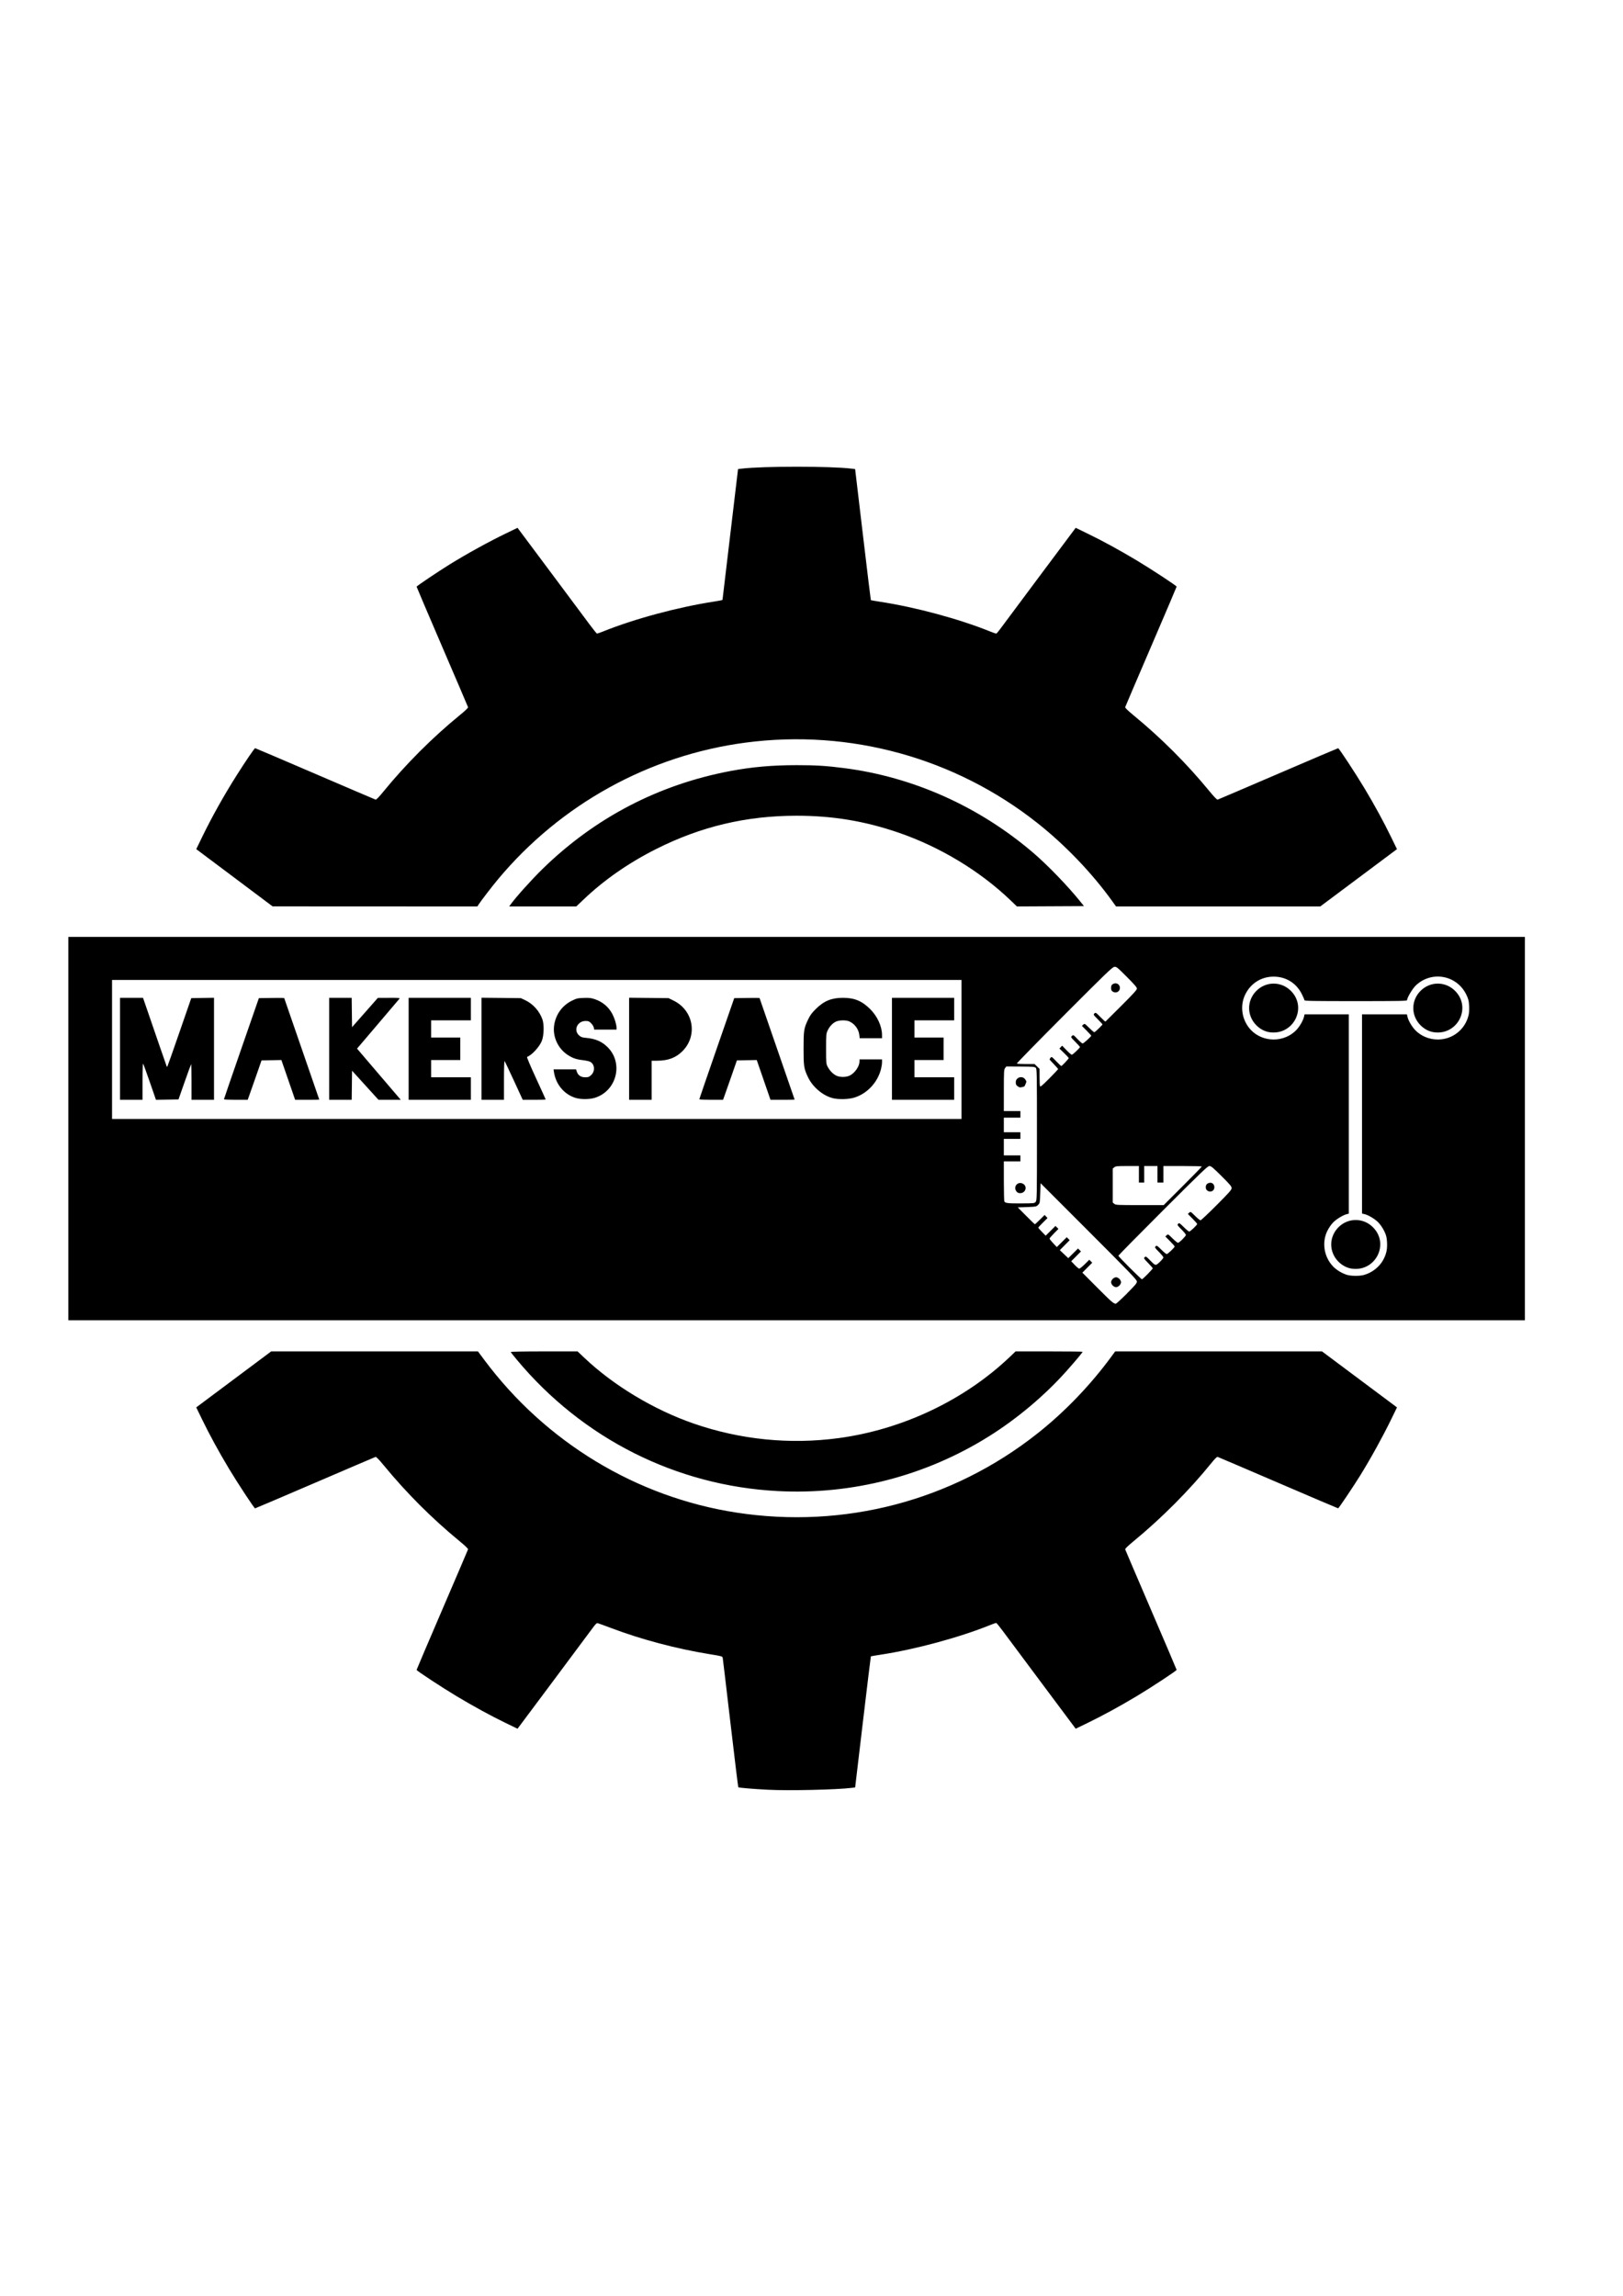 <?xml version="1.0" encoding="UTF-8" standalone="no"?>
<!-- Created with Inkscape (http://www.inkscape.org/) -->

<svg
   xmlns:dc="http://purl.org/dc/elements/1.1/"
   xmlns:cc="http://creativecommons.org/ns#"
   xmlns:rdf="http://www.w3.org/1999/02/22-rdf-syntax-ns#"
   xmlns:svg="http://www.w3.org/2000/svg"
   xmlns="http://www.w3.org/2000/svg"
   xmlns:sodipodi="http://sodipodi.sourceforge.net/DTD/sodipodi-0.dtd"
   xmlns:inkscape="http://www.inkscape.org/namespaces/inkscape"
   width="210mm"
   height="297mm"
   viewBox="0 0 210 297"
   version="1.1"
   id="svg8"
   inkscape:version="0.92.2 (5c3e80d, 2017-08-06)"
   sodipodi:docname="logo.svg">
  <defs
     id="defs2" />
  <sodipodi:namedview
     id="base"
     pagecolor="#ffffff"
     bordercolor="#666666"
     borderopacity="1.0"
     inkscape:pageopacity="0.0"
     inkscape:pageshadow="2"
     inkscape:zoom="0.7"
     inkscape:cx="407.36348"
     inkscape:cy="532.46737"
     inkscape:document-units="mm"
     inkscape:current-layer="layer1"
     showgrid="false"
     inkscape:window-width="1920"
     inkscape:window-height="1019"
     inkscape:window-x="-9"
     inkscape:window-y="-9"
     inkscape:window-maximized="1" />
  <g
     inkscape:label="Ebene 1"
     inkscape:groupmode="layer"
     id="layer1">
    <path
       style="fill:#000000;stroke-width:0.086"
       d="m 99.433,231.536 c -2.016,-0.106 -3.848,-0.26 -3.905,-0.327 -0.027,-0.032 -0.482,-3.759 -1.011,-8.282 -0.529,-4.523 -0.98,-8.323 -1.003,-8.444 -0.041,-0.217 -0.073,-0.226 -1.73,-0.495 -4.269,-0.693 -8.816,-1.899 -12.696,-3.369 -0.872,-0.33 -1.662,-0.617 -1.756,-0.636 -0.133,-0.028 -0.285,0.121 -0.685,0.672 -0.283,0.389 -2.577,3.47 -5.099,6.846 l -4.585,6.138 -1.54,-0.747 c -1.937,-0.939 -4.133,-2.138 -6.337,-3.458 -1.914,-1.147 -5.183,-3.295 -5.183,-3.406 0,-0.04 1.489,-3.534 3.309,-7.765 1.82,-4.231 3.326,-7.752 3.346,-7.825 0.025,-0.087 -0.347,-0.448 -1.103,-1.07 -3.575,-2.941 -6.849,-6.215 -9.79,-9.79 -0.622,-0.756 -0.982,-1.128 -1.07,-1.103 -0.072,0.02 -3.594,1.526 -7.825,3.346 -4.231,1.82 -7.726,3.309 -7.765,3.309 -0.112,0 -2.26,-3.267 -3.409,-5.183 -1.3,-2.168 -2.499,-4.369 -3.455,-6.338 l -0.748,-1.541 4.848,-3.621 4.848,-3.621 h 13.377 13.377 l 0.814,1.092 c 7.936,10.65 19.68,17.764 32.62,19.758 13.952,2.15 27.928,-1.517 38.934,-10.215 3.563,-2.816 6.885,-6.272 9.627,-10.014 l 0.455,-0.621 h 13.382 13.382 l 4.85,3.622 4.85,3.622 -0.706,1.454 c -1.13,2.325 -2.657,5.096 -4.06,7.364 -0.848,1.371 -2.774,4.24 -2.847,4.24 -0.039,0 -3.533,-1.489 -7.765,-3.309 -4.232,-1.82 -7.755,-3.326 -7.829,-3.347 -0.09,-0.025 -0.36,0.241 -0.814,0.803 -2.837,3.51 -6.426,7.117 -10.043,10.091 -0.756,0.622 -1.128,0.982 -1.103,1.07 0.021,0.072 1.526,3.593 3.346,7.824 1.82,4.231 3.309,7.725 3.309,7.765 0,0.112 -3.261,2.258 -5.183,3.41 -2.168,1.3 -4.369,2.499 -6.337,3.455 l -1.54,0.747 -4.328,-5.796 c -2.381,-3.188 -4.675,-6.266 -5.099,-6.841 -0.424,-0.575 -0.812,-1.047 -0.861,-1.049 -0.05,-0.002 -0.416,0.128 -0.814,0.288 -3.987,1.606 -9.685,3.145 -14.172,3.827 -0.66,0.1 -1.212,0.195 -1.228,0.209 -0.016,0.015 -0.48,3.837 -1.032,8.493 l -1.003,8.466 -0.468,0.057 c -1.976,0.239 -8.164,0.38 -10.747,0.243 z m 1.226,-38.64 c -13.15,-0.681 -25.286,-6.787 -33.793,-17.002 -0.416,-0.5 -0.77,-0.944 -0.785,-0.988 -0.017,-0.048 1.688,-0.079 4.313,-0.079 h 4.341 l 0.87,0.824 c 3.807,3.604 9.003,6.728 14.155,8.511 6.035,2.088 12.438,2.731 18.753,1.881 8.254,-1.111 16.269,-4.911 22.138,-10.496 l 0.756,-0.72 h 4.336 c 2.385,0 4.336,0.022 4.336,0.05 0,0.083 -0.962,1.233 -2.081,2.487 -2.838,3.179 -6.391,6.168 -10.068,8.467 -8.146,5.095 -17.672,7.563 -27.271,7.066 z M 8.845,146.001 V 121.202 H 103.074 197.304 v 24.799 24.799 H 103.074 8.845 Z M 145.796,167.35 c 1.097,-1.097 1.309,-1.35 1.309,-1.562 0,-0.22 -0.799,-1.052 -6.232,-6.487 l -6.232,-6.235 -0.043,1.284 c -0.042,1.264 -0.047,1.288 -0.28,1.522 -0.232,0.231 -0.266,0.238 -1.433,0.28 l -1.195,0.043 1.083,1.092 c 0.596,0.601 1.105,1.092 1.131,1.092 0.026,0 0.32,-0.271 0.654,-0.602 l 0.606,-0.602 0.187,0.199 0.187,0.199 -0.598,0.593 c -0.329,0.326 -0.598,0.62 -0.598,0.652 0,0.032 0.215,0.28 0.479,0.549 l 0.479,0.49 0.635,-0.63 0.635,-0.63 0.191,0.191 0.191,0.191 -0.576,0.58 c -0.317,0.319 -0.576,0.623 -0.576,0.676 0,0.052 0.212,0.321 0.47,0.596 l 0.47,0.501 0.643,-0.639 0.643,-0.639 0.191,0.191 0.191,0.191 -0.64,0.646 -0.64,0.646 0.548,0.518 0.548,0.518 0.63,-0.626 0.63,-0.626 0.191,0.191 0.191,0.191 -0.631,0.635 -0.631,0.635 0.453,0.479 c 0.249,0.263 0.514,0.479 0.588,0.479 0.074,0 0.396,-0.259 0.716,-0.576 l 0.58,-0.576 0.191,0.191 0.191,0.191 -0.639,0.643 -0.639,0.643 1.926,1.934 c 1.83,1.837 2.1,2.073 2.394,2.086 0.069,0.003 0.715,-0.584 1.435,-1.304 z m -1.821,-1.042 c -0.116,-0.116 -0.21,-0.31 -0.21,-0.432 0,-0.122 0.095,-0.317 0.21,-0.432 0.116,-0.116 0.31,-0.21 0.432,-0.21 0.122,0 0.317,0.095 0.432,0.21 0.116,0.116 0.21,0.31 0.21,0.432 0,0.122 -0.095,0.317 -0.21,0.432 -0.116,0.116 -0.31,0.21 -0.432,0.21 -0.122,0 -0.317,-0.095 -0.432,-0.21 z m 4.529,-1.493 c 0.362,-0.371 0.657,-0.703 0.657,-0.737 0,-0.034 -0.27,-0.34 -0.601,-0.681 -0.572,-0.59 -0.593,-0.626 -0.445,-0.76 0.146,-0.132 0.185,-0.111 0.665,0.378 0.75,0.763 0.732,0.76 1.282,0.24 0.258,-0.244 0.47,-0.505 0.47,-0.58 0,-0.074 -0.259,-0.396 -0.576,-0.715 -0.545,-0.549 -0.568,-0.588 -0.428,-0.728 0.14,-0.14 0.179,-0.117 0.728,0.428 0.319,0.317 0.636,0.576 0.704,0.576 0.14,0 1.028,-0.847 1.028,-0.98 0,-0.048 -0.271,-0.36 -0.603,-0.693 l -0.603,-0.607 0.178,-0.161 c 0.176,-0.159 0.183,-0.155 0.755,0.412 0.318,0.315 0.633,0.573 0.701,0.573 0.165,0 1.029,-0.859 1.029,-1.023 0,-0.071 -0.259,-0.39 -0.576,-0.709 -0.545,-0.549 -0.568,-0.588 -0.428,-0.728 0.14,-0.14 0.179,-0.117 0.728,0.428 0.319,0.317 0.636,0.576 0.704,0.576 0.14,0 1.028,-0.847 1.028,-0.98 0,-0.048 -0.271,-0.36 -0.603,-0.693 l -0.603,-0.607 0.178,-0.161 c 0.176,-0.159 0.183,-0.155 0.755,0.412 0.318,0.315 0.635,0.573 0.706,0.573 0.071,0 1.005,-0.879 2.075,-1.953 1.682,-1.687 1.946,-1.988 1.946,-2.213 0,-0.221 -0.194,-0.453 -1.306,-1.559 -1.098,-1.091 -1.347,-1.299 -1.562,-1.299 -0.224,0 -0.965,0.709 -6.018,5.76 -3.169,3.168 -5.762,5.799 -5.762,5.846 0,0.117 2.93,3.043 3.047,3.043 0.051,0 0.389,-0.304 0.75,-0.675 z m 7.81,-10.732 c -0.231,-0.134 -0.297,-0.245 -0.299,-0.504 -0.002,-0.304 0.165,-0.497 0.482,-0.56 0.693,-0.136 0.892,0.965 0.202,1.116 -0.118,0.026 -0.291,0.002 -0.385,-0.052 z m 20.142,10.86 c 1.095,-0.292 2.09,-1.09 2.581,-2.073 0.366,-0.732 0.478,-1.303 0.428,-2.185 -0.036,-0.638 -0.091,-0.858 -0.35,-1.404 -0.178,-0.376 -0.49,-0.84 -0.744,-1.108 -0.444,-0.47 -1.34,-1.007 -1.862,-1.118 l -0.278,-0.059 v -12.886 -12.885 h 2.906 2.906 l 0.06,0.278 c 0.106,0.488 0.556,1.277 0.992,1.738 0.741,0.784 1.82,1.237 2.945,1.237 1.913,0 3.543,-1.292 3.983,-3.157 0.067,-0.284 0.092,-0.752 0.066,-1.218 -0.036,-0.638 -0.091,-0.858 -0.35,-1.404 -1.212,-2.552 -4.487,-3.163 -6.541,-1.221 -0.432,0.408 -1.14,1.598 -1.14,1.915 0,0.1 -1.042,0.119 -6.639,0.119 -5.597,0 -6.639,-0.019 -6.639,-0.119 0,-0.065 -0.153,-0.425 -0.341,-0.8 -0.709,-1.417 -2.056,-2.249 -3.642,-2.249 -1.616,0 -2.997,0.88 -3.698,2.355 -0.705,1.485 -0.401,3.321 0.753,4.542 0.741,0.784 1.82,1.237 2.945,1.237 1.125,0 2.204,-0.453 2.945,-1.237 0.436,-0.461 0.886,-1.25 0.992,-1.738 l 0.06,-0.278 h 2.863 2.863 v 12.891 12.891 l -0.236,0.056 c -0.504,0.119 -1.395,0.663 -1.819,1.111 -0.254,0.268 -0.565,0.733 -0.744,1.108 -0.705,1.485 -0.401,3.321 0.753,4.542 0.45,0.476 1.223,0.938 1.867,1.115 0.529,0.146 1.578,0.148 2.118,0.005 z m -1.553,-0.825 c -0.623,-0.089 -1.225,-0.403 -1.717,-0.894 -1.255,-1.255 -1.255,-3.206 0,-4.461 1.247,-1.247 3.214,-1.247 4.461,0 2.174,2.174 0.319,5.794 -2.745,5.355 z m -10.622,-30.582 c -0.623,-0.089 -1.225,-0.403 -1.717,-0.894 -1.255,-1.255 -1.255,-3.206 0,-4.461 1.247,-1.247 3.214,-1.247 4.461,0 2.174,2.174 0.319,5.794 -2.745,5.355 z m 21.244,0 c -0.623,-0.089 -1.225,-0.403 -1.717,-0.894 -1.255,-1.255 -1.255,-3.206 0,-4.461 1.247,-1.247 3.214,-1.247 4.461,0 2.174,2.174 0.319,5.794 -2.745,5.355 z m -32.488,19.898 c 1.355,-1.354 2.463,-2.491 2.463,-2.527 0,-0.036 -1.118,-0.065 -2.484,-0.065 h -2.484 v 1.071 1.071 h -0.385 -0.385 v -1.071 -1.071 h -0.857 -0.857 v 1.071 1.071 h -0.343 -0.343 v -1.071 -1.071 h -1.49 c -1.339,0 -1.51,0.017 -1.692,0.164 l -0.202,0.164 v 2.2 2.2 l 0.202,0.164 c 0.191,0.154 0.378,0.164 3.297,0.164 h 3.095 z m -19.028,2.042 c 0.155,-0.191 0.161,-0.512 0.161,-8.699 0,-8.211 -0.006,-8.506 -0.161,-8.646 -0.14,-0.127 -0.397,-0.147 -1.981,-0.156 l -1.82,-0.01 -0.159,0.207 c -0.147,0.191 -0.159,0.409 -0.161,2.884 l -0.002,2.677 h 1.071 1.071 v 0.428 0.428 h -1.071 -1.071 v 0.942 0.942 h 1.071 1.071 v 0.428 0.428 h -1.071 -1.071 v 1.071 1.071 h 1.071 1.071 v 0.385 0.385 h -1.071 -1.071 l 0.002,2.548 c 8e-4,1.402 0.031,2.595 0.067,2.651 0.133,0.209 0.501,0.25 2.178,0.241 1.686,-0.008 1.718,-0.012 1.876,-0.207 z m -2.489,-1.348 c -0.457,-0.581 0.139,-1.328 0.806,-1.011 0.655,0.311 0.406,1.237 -0.331,1.237 -0.219,0 -0.344,-0.059 -0.475,-0.226 z M 131.757,140.58 c -0.276,-0.189 -0.326,-0.277 -0.327,-0.582 -0.003,-0.598 0.782,-0.88 1.177,-0.422 0.106,0.123 0.193,0.282 0.193,0.352 0,0.114 -0.231,0.633 -0.281,0.633 -0.011,0 -0.141,0.035 -0.29,0.077 -0.205,0.059 -0.319,0.044 -0.471,-0.059 z m -7.353,-4.815 v -8.995 H 69.451 14.498 v 8.995 8.995 h 54.953 54.953 z m -108.878,-0.086 v -6.596 h 1.489 1.489 l 0.614,1.778 c 0.338,0.978 1.024,2.973 1.524,4.433 0.5,1.461 0.922,2.672 0.937,2.691 0.015,0.02 0.048,0.015 0.074,-0.01 0.025,-0.025 0.731,-2.026 1.569,-4.447 l 1.524,-4.402 1.472,-0.024 1.472,-0.024 v 6.598 6.598 h -1.456 -1.456 v -2.327 c 0,-1.28 -0.022,-2.305 -0.05,-2.278 -0.027,0.027 -0.406,1.065 -0.842,2.306 l -0.792,2.256 -1.458,0.023 -1.458,0.023 -0.794,-2.293 c -0.437,-1.261 -0.828,-2.33 -0.87,-2.375 -0.044,-0.047 -0.076,0.917 -0.076,2.291 v 2.373 H 16.983 15.526 Z m 13.45,6.532 c 5.97e-4,-0.035 1.018,-2.994 2.26,-6.575 l 2.259,-6.51 1.638,-0.023 c 0.901,-0.013 1.638,-0.011 1.638,0.005 0,0.015 1.022,2.972 2.27,6.571 1.249,3.599 2.27,6.555 2.27,6.57 0,0.015 -0.704,0.027 -1.563,0.027 l -1.563,-9e-5 -0.272,-0.792 c -0.15,-0.436 -0.55,-1.593 -0.889,-2.572 l -0.616,-1.78 -1.284,0.024 -1.284,0.024 -0.761,2.184 c -0.419,1.201 -0.822,2.348 -0.897,2.548 l -0.135,0.364 h -1.535 c -0.844,0 -1.534,-0.029 -1.534,-0.064 z m 13.619,-6.532 v -6.596 h 1.455 1.455 l 0.023,1.9 0.023,1.9 1.67,-1.895 1.67,-1.895 1.448,-0.005 c 1.371,-0.005 1.441,0.003 1.32,0.145 -0.07,0.083 -1.143,1.345 -2.383,2.805 -1.24,1.461 -2.441,2.872 -2.667,3.136 l -0.412,0.48 1.861,2.18 c 1.024,1.199 2.296,2.689 2.828,3.31 l 0.967,1.13 h -1.442 -1.442 l -1.709,-1.881 -1.709,-1.881 -0.023,1.881 -0.023,1.881 H 44.051 42.596 Z m 10.28,0 v -6.596 h 4.026 4.026 v 1.456 1.456 h -2.57 -2.57 v 1.114 1.114 h 1.885 1.885 v 1.456 1.456 h -1.885 -1.885 v 1.114 1.114 h 2.57 2.57 v 1.456 1.456 h -4.026 -4.026 z m 9.423,-0.005 v -6.601 l 2.548,0.026 2.548,0.026 0.577,0.273 c 0.998,0.471 1.84,1.414 2.212,2.476 0.239,0.683 0.201,2.069 -0.076,2.781 -0.3,0.769 -1.317,1.873 -1.908,2.07 -0.06,0.02 0.39,1.092 1.155,2.751 0.689,1.495 1.253,2.736 1.253,2.759 0,0.023 -0.669,0.041 -1.486,0.041 h -1.486 l -1.134,-2.463 c -0.624,-1.355 -1.169,-2.499 -1.212,-2.544 -0.047,-0.049 -0.078,0.924 -0.078,2.463 v 2.544 H 63.755 62.298 v -6.601 z m 19.103,0 v -6.601 l 2.553,0.026 2.553,0.026 0.665,0.329 c 2.565,1.268 3.13,4.53 1.131,6.532 -0.859,0.86 -1.867,1.235 -3.32,1.235 h -0.67 v 2.527 2.527 h -1.456 -1.456 v -6.601 z m 9.081,6.537 c 4.55e-4,-0.035 1.018,-2.994 2.26,-6.575 l 2.259,-6.51 1.638,-0.023 c 0.901,-0.013 1.638,-0.011 1.638,0.005 0,0.015 1.022,2.972 2.27,6.571 1.249,3.599 2.27,6.555 2.27,6.57 0,0.015 -0.704,0.027 -1.563,0.027 l -1.563,-9e-5 -0.272,-0.792 c -0.15,-0.436 -0.55,-1.593 -0.889,-2.572 l -0.616,-1.78 -1.284,0.024 -1.284,0.024 -0.761,2.184 c -0.419,1.201 -0.822,2.348 -0.897,2.548 l -0.135,0.364 h -1.535 c -0.844,0 -1.534,-0.029 -1.534,-0.064 z m 24.927,-6.532 v -6.596 h 4.026 4.026 v 1.456 1.456 h -2.57 -2.57 v 1.114 1.114 h 1.885 1.885 v 1.456 1.456 h -1.885 -1.885 v 1.114 1.114 h 2.57 2.57 v 1.456 1.456 h -4.026 -4.026 z m -40.967,6.344 c -1.459,-0.466 -2.52,-1.743 -2.765,-3.324 l -0.056,-0.364 h 1.457 1.457 l 0.098,0.297 c 0.159,0.481 0.528,0.731 1.08,0.731 0.407,0 0.505,-0.035 0.773,-0.281 0.545,-0.499 0.475,-1.415 -0.132,-1.728 -0.136,-0.07 -0.572,-0.165 -0.968,-0.21 -0.826,-0.094 -1.294,-0.257 -1.93,-0.673 -1.283,-0.839 -1.985,-2.404 -1.746,-3.893 0.22,-1.373 1.05,-2.509 2.274,-3.114 0.628,-0.31 0.741,-0.337 1.542,-0.366 0.718,-0.026 0.958,-8e-5 1.417,0.155 1.052,0.355 1.834,1.025 2.326,1.993 0.27,0.532 0.505,1.327 0.505,1.71 v 0.239 H 78.328 76.883 l -0.053,-0.265 c -0.029,-0.146 -0.184,-0.396 -0.345,-0.557 -0.253,-0.253 -0.348,-0.292 -0.716,-0.292 -1.077,0 -1.606,1.196 -0.831,1.877 0.234,0.205 0.39,0.26 0.869,0.304 1.26,0.117 2.069,0.466 2.821,1.217 2.076,2.073 1.159,5.668 -1.668,6.542 -0.709,0.219 -1.835,0.22 -2.517,0.002 z m 33.267,0.031 c -1.279,-0.344 -2.562,-1.44 -3.163,-2.703 -0.529,-1.112 -0.573,-1.395 -0.573,-3.715 0,-2.323 0.043,-2.601 0.578,-3.726 0.275,-0.578 0.48,-0.861 0.998,-1.373 1.064,-1.053 2.033,-1.453 3.521,-1.453 1.488,0 2.455,0.4 3.519,1.457 0.935,0.929 1.535,2.24 1.535,3.358 v 0.41 h -1.444 -1.444 l -0.052,-0.437 c -0.089,-0.75 -0.624,-1.459 -1.321,-1.75 -0.422,-0.176 -1.273,-0.157 -1.692,0.037 -0.446,0.207 -0.842,0.631 -1.088,1.165 -0.187,0.407 -0.197,0.525 -0.197,2.356 0,1.859 0.007,1.941 0.202,2.313 0.261,0.498 0.653,0.911 1.083,1.14 0.468,0.249 1.318,0.247 1.807,-0.006 0.638,-0.33 1.228,-1.19 1.232,-1.798 l 0.002,-0.278 h 1.456 1.456 v 0.367 c 0,0.202 -0.058,0.597 -0.13,0.878 -0.44,1.731 -1.77,3.162 -3.426,3.688 -0.766,0.243 -2.096,0.276 -2.86,0.071 z m 29.199,-3.748 c 0.002,-0.04 -0.248,-0.329 -0.554,-0.642 -0.306,-0.314 -0.556,-0.59 -0.554,-0.614 0.002,-0.024 0.062,-0.12 0.134,-0.214 0.127,-0.166 0.151,-0.151 0.726,0.45 0.327,0.342 0.623,0.621 0.659,0.621 0.088,0 0.963,-0.928 0.963,-1.022 0,-0.042 -0.27,-0.337 -0.601,-0.656 l -0.601,-0.58 0.176,-0.187 0.176,-0.187 0.567,0.588 c 0.312,0.323 0.619,0.588 0.682,0.588 0.12,0 1.057,-0.887 1.057,-1.001 0,-0.036 -0.271,-0.339 -0.603,-0.673 -0.6,-0.604 -0.602,-0.608 -0.428,-0.765 0.172,-0.156 0.183,-0.15 0.715,0.412 0.297,0.314 0.596,0.57 0.664,0.569 0.121,-0.002 1.108,-0.902 1.108,-1.01 0,-0.03 -0.271,-0.328 -0.603,-0.662 l -0.603,-0.607 0.178,-0.161 c 0.176,-0.159 0.183,-0.155 0.755,0.412 0.318,0.315 0.619,0.573 0.669,0.573 0.094,0 1.06,-0.928 1.06,-1.018 0,-0.027 -0.271,-0.322 -0.603,-0.656 -0.591,-0.595 -0.599,-0.61 -0.436,-0.758 0.162,-0.147 0.185,-0.133 0.776,0.468 0.335,0.341 0.625,0.604 0.645,0.585 0.02,-0.019 0.945,-0.939 2.054,-2.044 1.562,-1.556 2.018,-2.058 2.018,-2.224 0,-0.163 -0.318,-0.533 -1.316,-1.531 -1.247,-1.247 -1.331,-1.314 -1.606,-1.281 -0.253,0.031 -1.069,0.816 -6.482,6.243 -3.406,3.414 -6.165,6.235 -6.132,6.268 0.033,0.033 0.563,0.06 1.177,0.06 h 1.117 l 0.325,0.317 0.325,0.317 v 1.046 c 0,0.576 0.025,1.112 0.056,1.192 0.044,0.115 0.296,-0.095 1.196,-1 0.627,-0.63 1.142,-1.178 1.143,-1.217 z m 7.046,-10.041 c -0.141,-0.099 -0.19,-0.219 -0.19,-0.466 0,-0.247 0.049,-0.367 0.19,-0.466 0.42,-0.294 0.952,-0.033 0.952,0.466 0,0.5 -0.532,0.76 -0.952,0.466 z m -113.622,-14.716 -4.939,-3.7 0.748,-1.541 c 1.287,-2.649 2.837,-5.416 4.533,-8.094 1.112,-1.756 2.251,-3.427 2.336,-3.427 0.035,0 3.527,1.489 7.759,3.309 4.232,1.82 7.755,3.326 7.829,3.347 0.09,0.025 0.416,-0.308 0.994,-1.018 2.9,-3.556 6.393,-7.05 9.949,-9.949 0.712,-0.581 1.043,-0.904 1.017,-0.994 -0.021,-0.074 -1.527,-3.595 -3.347,-7.825 -1.82,-4.23 -3.308,-7.724 -3.308,-7.765 0,-0.076 2.835,-1.982 4.24,-2.851 2.287,-1.414 5.071,-2.948 7.365,-4.057 l 1.454,-0.703 4.231,5.666 c 2.327,3.116 4.622,6.195 5.099,6.841 0.477,0.646 0.909,1.176 0.958,1.178 0.05,0.002 0.416,-0.128 0.814,-0.288 4.05,-1.631 9.692,-3.146 14.408,-3.869 0.554,-0.085 1.009,-0.176 1.012,-0.203 0.002,-0.027 0.457,-3.845 1.008,-8.486 l 1.003,-8.438 0.469,-0.056 c 2.762,-0.331 11.487,-0.332 14.214,-6.43e-4 l 0.467,0.057 1.002,8.464 c 0.551,4.655 1.015,8.477 1.032,8.493 0.017,0.016 0.57,0.111 1.23,0.213 4.567,0.7 10.161,2.21 14.172,3.826 0.398,0.16 0.764,0.29 0.814,0.289 0.05,-0.001 0.264,-0.242 0.475,-0.535 0.212,-0.293 2.506,-3.372 5.099,-6.842 l 4.714,-6.309 1.54,0.747 c 1.937,0.939 4.133,2.138 6.337,3.458 1.892,1.133 5.183,3.294 5.183,3.403 0,0.038 -1.489,3.533 -3.309,7.765 -1.82,4.233 -3.326,7.755 -3.346,7.828 -0.025,0.087 0.348,0.448 1.103,1.07 3.575,2.941 6.849,6.215 9.79,9.79 0.622,0.756 0.982,1.128 1.07,1.103 0.072,-0.02 3.594,-1.526 7.826,-3.346 4.232,-1.82 7.726,-3.309 7.765,-3.309 0.11,0 2.257,3.266 3.407,5.183 1.298,2.163 2.498,4.364 3.456,6.337 l 0.748,1.54 -4.963,3.707 -4.963,3.707 h -13.212 -13.212 l -0.508,-0.707 c -2.601,-3.62 -6.092,-7.262 -9.684,-10.1 -10.659,-8.424 -24.25,-12.167 -37.735,-10.39 -12.481,1.644 -23.93,7.963 -32.044,17.687 -0.781,0.936 -2.192,2.771 -2.517,3.274 l -0.152,0.236 -13.247,-0.006 -13.247,-0.006 z m 35.722,3.477 c 0.711,-0.987 2.754,-3.258 4.18,-4.648 6.786,-6.612 15.004,-10.888 24.287,-12.637 2.774,-0.523 5.405,-0.755 8.553,-0.755 2.493,0 3.838,0.083 6.142,0.379 8.946,1.149 17.478,4.97 24.482,10.965 1.872,1.602 4.504,4.33 6.109,6.332 l 0.446,0.557 -4.337,0.022 -4.337,0.022 -0.826,-0.793 c -3.932,-3.774 -9.126,-6.913 -14.483,-8.753 -4.363,-1.499 -8.528,-2.19 -13.196,-2.19 -6.516,0 -12.406,1.398 -18.203,4.321 -3.538,1.784 -6.703,3.986 -9.352,6.507 l -0.953,0.907 h -4.34 -4.34 z"
       id="path3721"
       inkscape:connector-curvature="0" />
  </g>
</svg>

